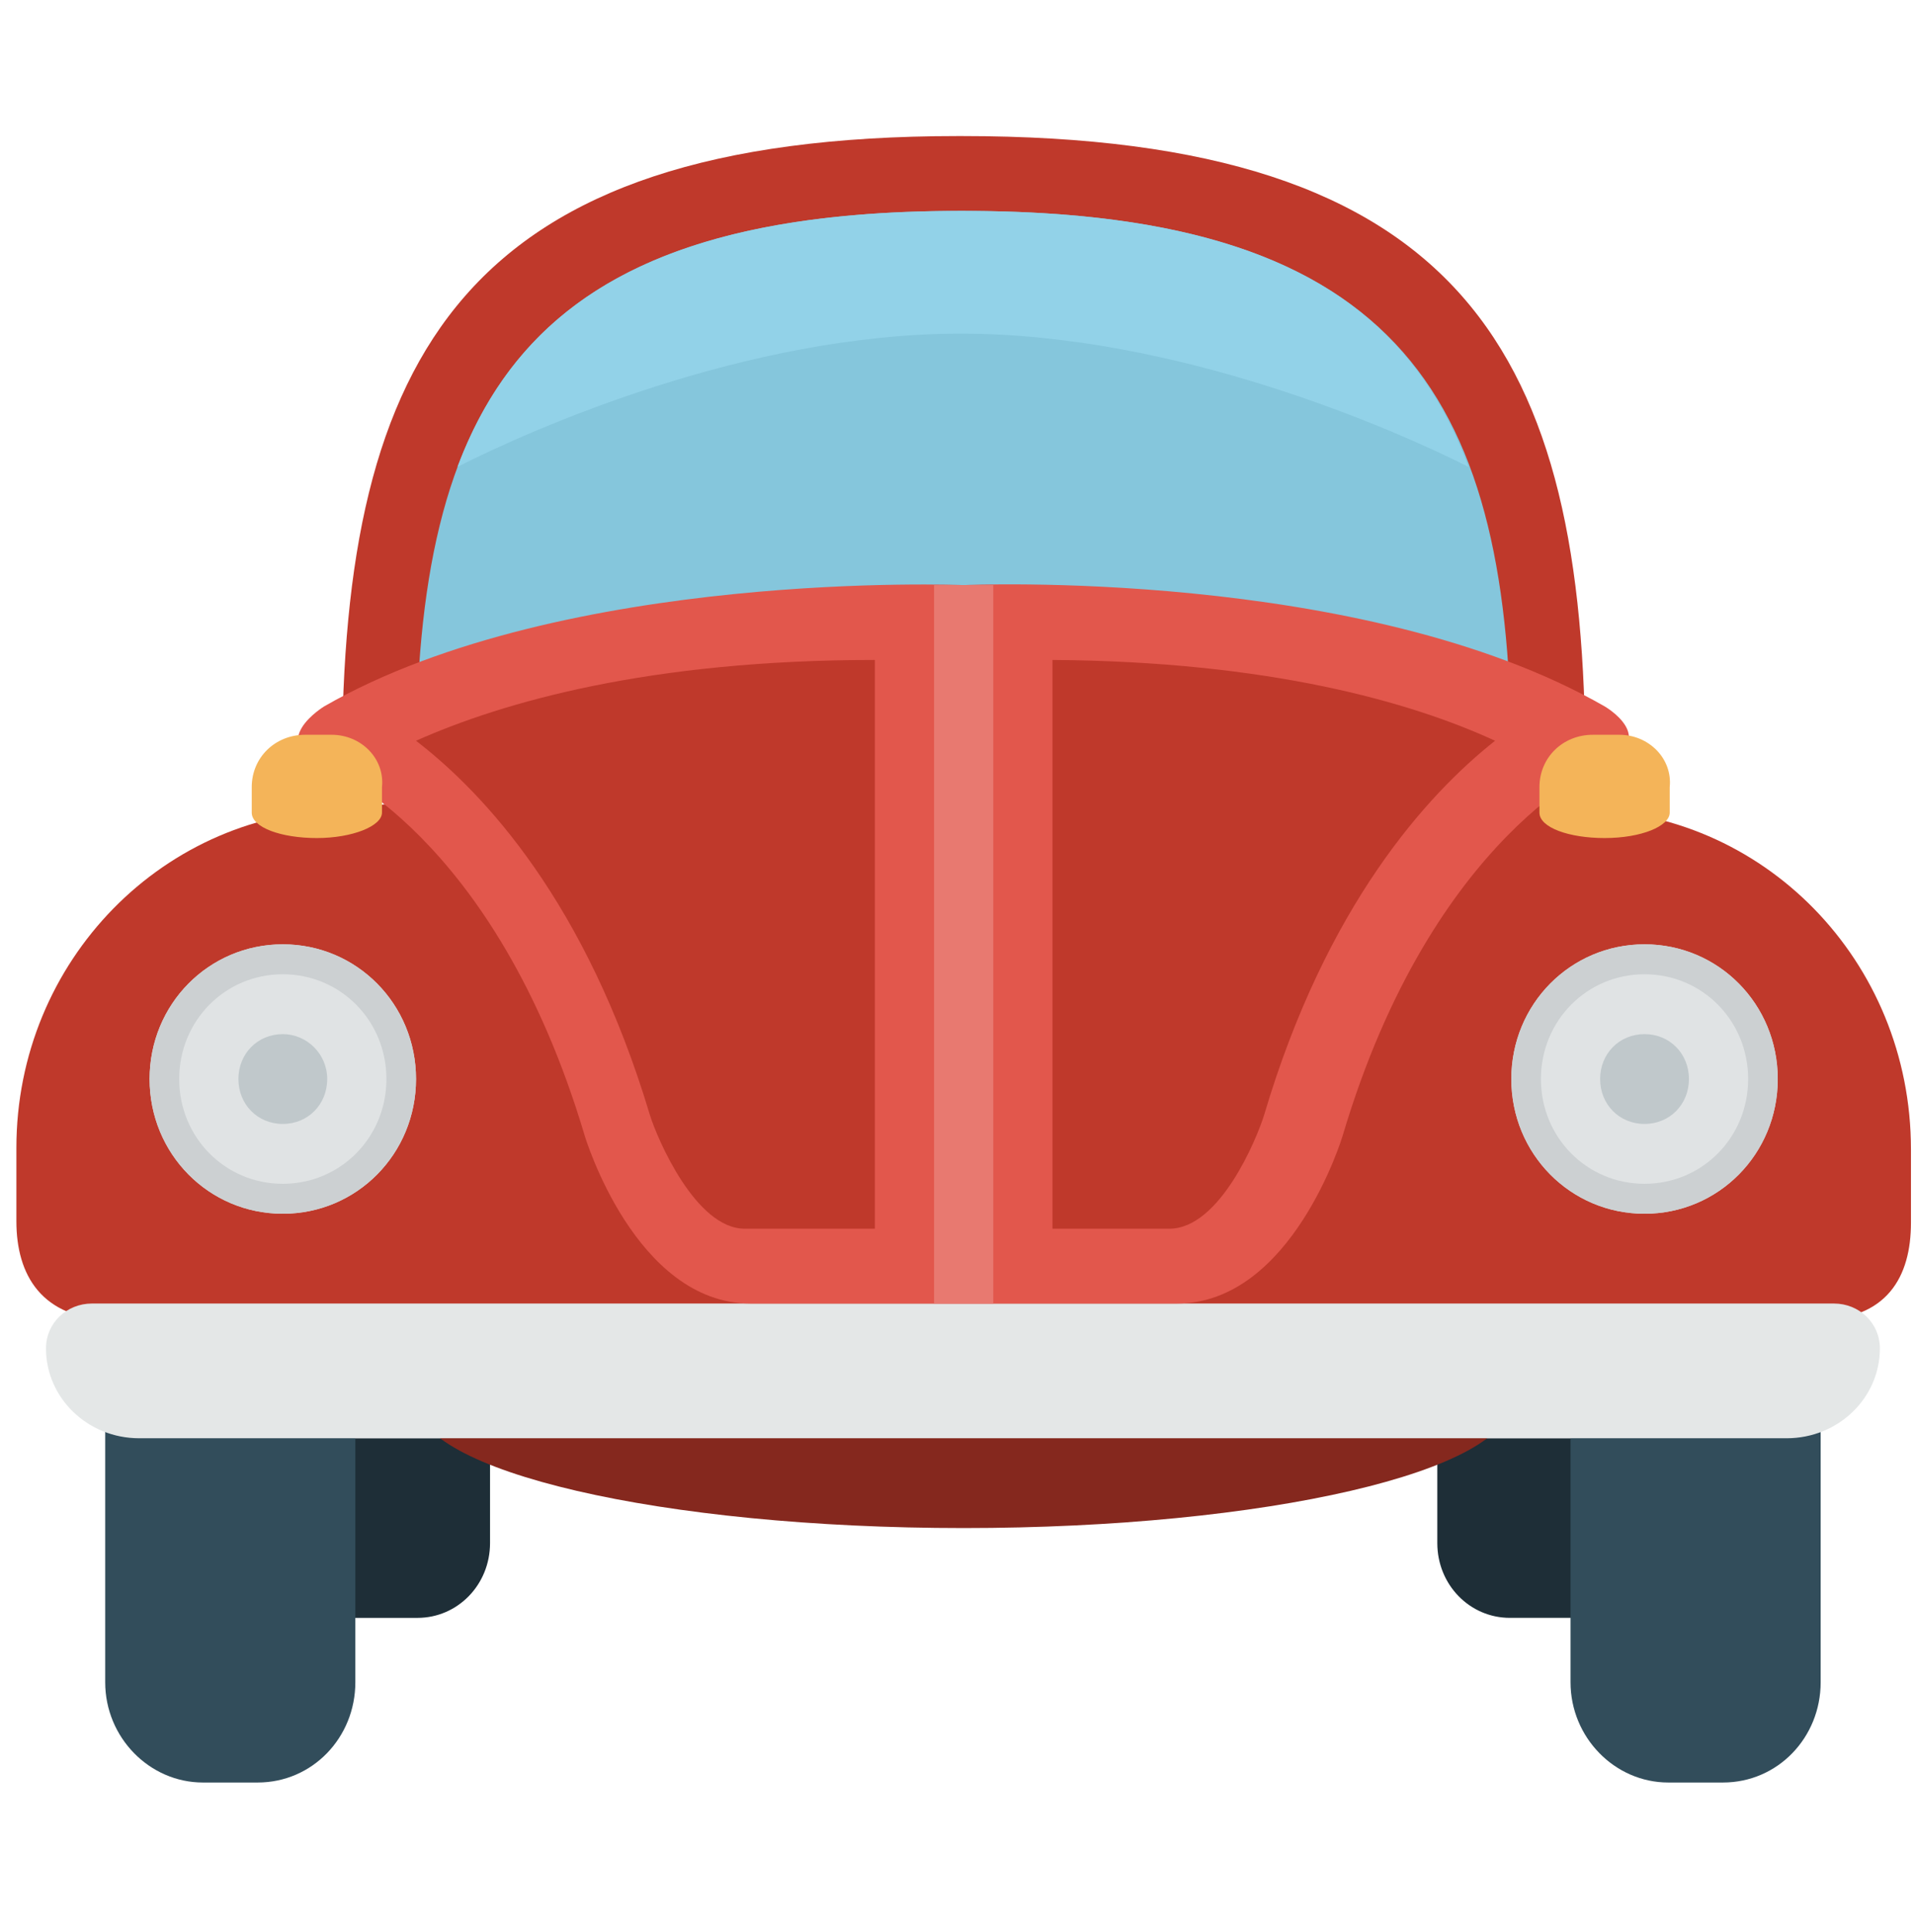 <svg width="107" height="108" viewBox="0 0 107 108" fill="none" xmlns="http://www.w3.org/2000/svg">
<g clip-path="url(#clip0)">
<path d="M80.351 80.388V86.244C80.351 88.586 82.172 90.426 84.406 90.426H91.108V80.388H80.351V80.388ZM16.638 90.427H23.34C25.574 90.427 27.395 88.586 27.395 86.244V80.388H16.638C16.638 80.388 16.638 90.427 16.638 90.427Z" fill="#1E2E37"/>
<path d="M87.799 80.388V94.024C87.799 97.119 90.281 99.629 93.26 99.629H96.321C99.383 99.629 101.782 97.119 101.782 94.024V78.715L87.799 80.388ZM5.881 94.024C5.881 97.119 8.363 99.629 11.342 99.629H14.404C17.465 99.629 19.865 97.119 19.865 94.024V80.388L5.881 78.715V94.024Z" fill="#324D5B"/>
<path d="M53.542 7.605H53.791C81.841 7.605 88.626 19.736 88.626 42.742H19.12C19.12 19.736 25.988 7.605 53.542 7.605Z" fill="#BF392B"/>
<path d="M53.625 11.788H53.873C78.531 11.788 84.489 22.496 84.489 42.742H23.257C23.257 22.497 29.298 11.788 53.625 11.788Z" fill="#85C6DC"/>
<path d="M53.873 71.186C70.753 71.186 84.489 74.365 84.489 78.296C84.489 82.228 70.753 85.407 53.873 85.407C36.993 85.407 23.257 82.228 23.257 78.296C23.257 74.364 36.993 71.186 53.873 71.186Z" fill="#85281E"/>
<path d="M19.451 45.251L53.956 40.232L88.295 45.251C98.555 45.251 106.83 53.701 106.83 64.242V68.341C106.83 71.352 105.506 73.779 101.534 73.779H6.212C2.323 73.695 0.916 71.269 0.916 68.257V64.158C0.916 53.701 9.191 45.251 19.451 45.251Z" fill="#BF392B"/>
<path d="M5.136 72.858H102.527C103.934 72.858 105.092 73.946 105.092 75.368C105.092 78.129 102.775 80.388 99.879 80.388H7.784C4.888 80.388 2.571 78.129 2.571 75.368C2.571 73.946 3.729 72.858 5.136 72.858Z" fill="#E4E7E7"/>
<path d="M89.702 42.658C89.702 42.658 80.103 46.507 75.056 63.489C75.056 63.489 72.243 72.859 65.788 72.859H41.958C35.504 72.859 32.691 63.489 32.691 63.489C27.643 46.507 18.127 42.826 18.127 42.826C14.817 41.487 18.127 39.479 18.127 39.479C31.532 31.783 53.873 32.703 53.873 32.703C53.873 32.703 76.132 31.699 89.702 39.479C89.702 39.479 92.763 41.236 89.702 42.658Z" fill="#E2574C"/>
<path d="M36.331 62.318C36.745 63.656 38.896 68.675 41.627 68.675H48.908V36.886C36.331 36.886 28.139 39.228 23.257 41.403C27.064 44.331 32.773 50.438 36.331 62.318ZM58.838 36.886V68.675H65.375C68.188 68.675 70.257 63.656 70.67 62.318C74.146 50.606 79.772 44.415 83.579 41.403C78.862 39.228 70.919 36.969 58.838 36.886Z" fill="#BF392B"/>
<path d="M52.218 32.703H55.528V72.859H52.218V32.703Z" fill="#E87970"/>
<path d="M15.81 52.781C11.673 52.781 8.363 56.127 8.363 60.31C8.363 64.493 11.673 67.839 15.81 67.839C19.948 67.839 23.257 64.493 23.257 60.31C23.257 56.127 19.948 52.781 15.81 52.781ZM91.936 52.781C87.799 52.781 84.489 56.127 84.489 60.31C84.489 64.493 87.799 67.839 91.936 67.839C96.073 67.839 99.383 64.493 99.383 60.31C99.383 56.127 96.073 52.781 91.936 52.781Z" fill="#E0E3E4"/>
<path d="M15.81 57.8C14.403 57.8 13.328 58.888 13.328 60.31C13.328 61.732 14.403 62.82 15.81 62.82C17.216 62.82 18.292 61.732 18.292 60.31C18.292 58.888 17.134 57.8 15.81 57.8ZM91.936 57.8C90.529 57.8 89.453 58.888 89.453 60.31C89.453 61.732 90.529 62.82 91.936 62.82C93.342 62.82 94.418 61.732 94.418 60.31C94.418 58.888 93.342 57.8 91.936 57.8Z" fill="#C0C8CB"/>
<path d="M90.529 41.069H89.04C87.385 41.069 86.061 42.324 86.061 43.997V45.419C86.061 46.255 87.716 46.841 89.702 46.841C91.77 46.841 93.343 46.172 93.343 45.419V43.997C93.508 42.407 92.184 41.069 90.529 41.069ZM18.541 41.069H17.052C15.397 41.069 14.073 42.324 14.073 43.997V45.419C14.073 46.255 15.728 46.841 17.713 46.841C19.699 46.841 21.354 46.172 21.354 45.419V43.997C21.52 42.407 20.196 41.069 18.541 41.069Z" fill="#F4B459"/>
<path d="M25.574 26.094C29.711 24.002 41.709 18.648 53.708 18.648C65.789 18.648 77.952 24.002 82.089 26.094C78.614 16.64 70.505 11.788 53.873 11.788H53.625C37.241 11.788 29.132 16.641 25.574 26.094Z" fill="#92D2E8"/>
<path d="M91.936 54.454C95.163 54.454 97.728 57.047 97.728 60.31C97.728 63.572 95.163 66.166 91.936 66.166C88.709 66.166 86.144 63.572 86.144 60.31C86.144 57.047 88.709 54.454 91.936 54.454ZM15.81 54.454C19.037 54.454 21.602 57.047 21.602 60.31C21.602 63.572 19.037 66.166 15.81 66.166C12.583 66.166 10.018 63.572 10.018 60.31C10.018 57.047 12.583 54.454 15.81 54.454ZM91.936 52.781C87.799 52.781 84.489 56.127 84.489 60.31C84.489 64.493 87.799 67.839 91.936 67.839C96.073 67.839 99.383 64.493 99.383 60.31C99.383 56.127 96.073 52.781 91.936 52.781ZM15.81 52.781C11.673 52.781 8.363 56.127 8.363 60.31C8.363 64.493 11.673 67.839 15.81 67.839C19.948 67.839 23.257 64.493 23.257 60.31C23.257 56.127 19.948 52.781 15.81 52.781Z" fill="#CCD0D2"/>
</g>
<defs>
<clipPath id="clip0">
<rect x="0.916" y="0.076" width="105.914" height="107.082" fill="white"/>
</clipPath>
</defs>
</svg>
